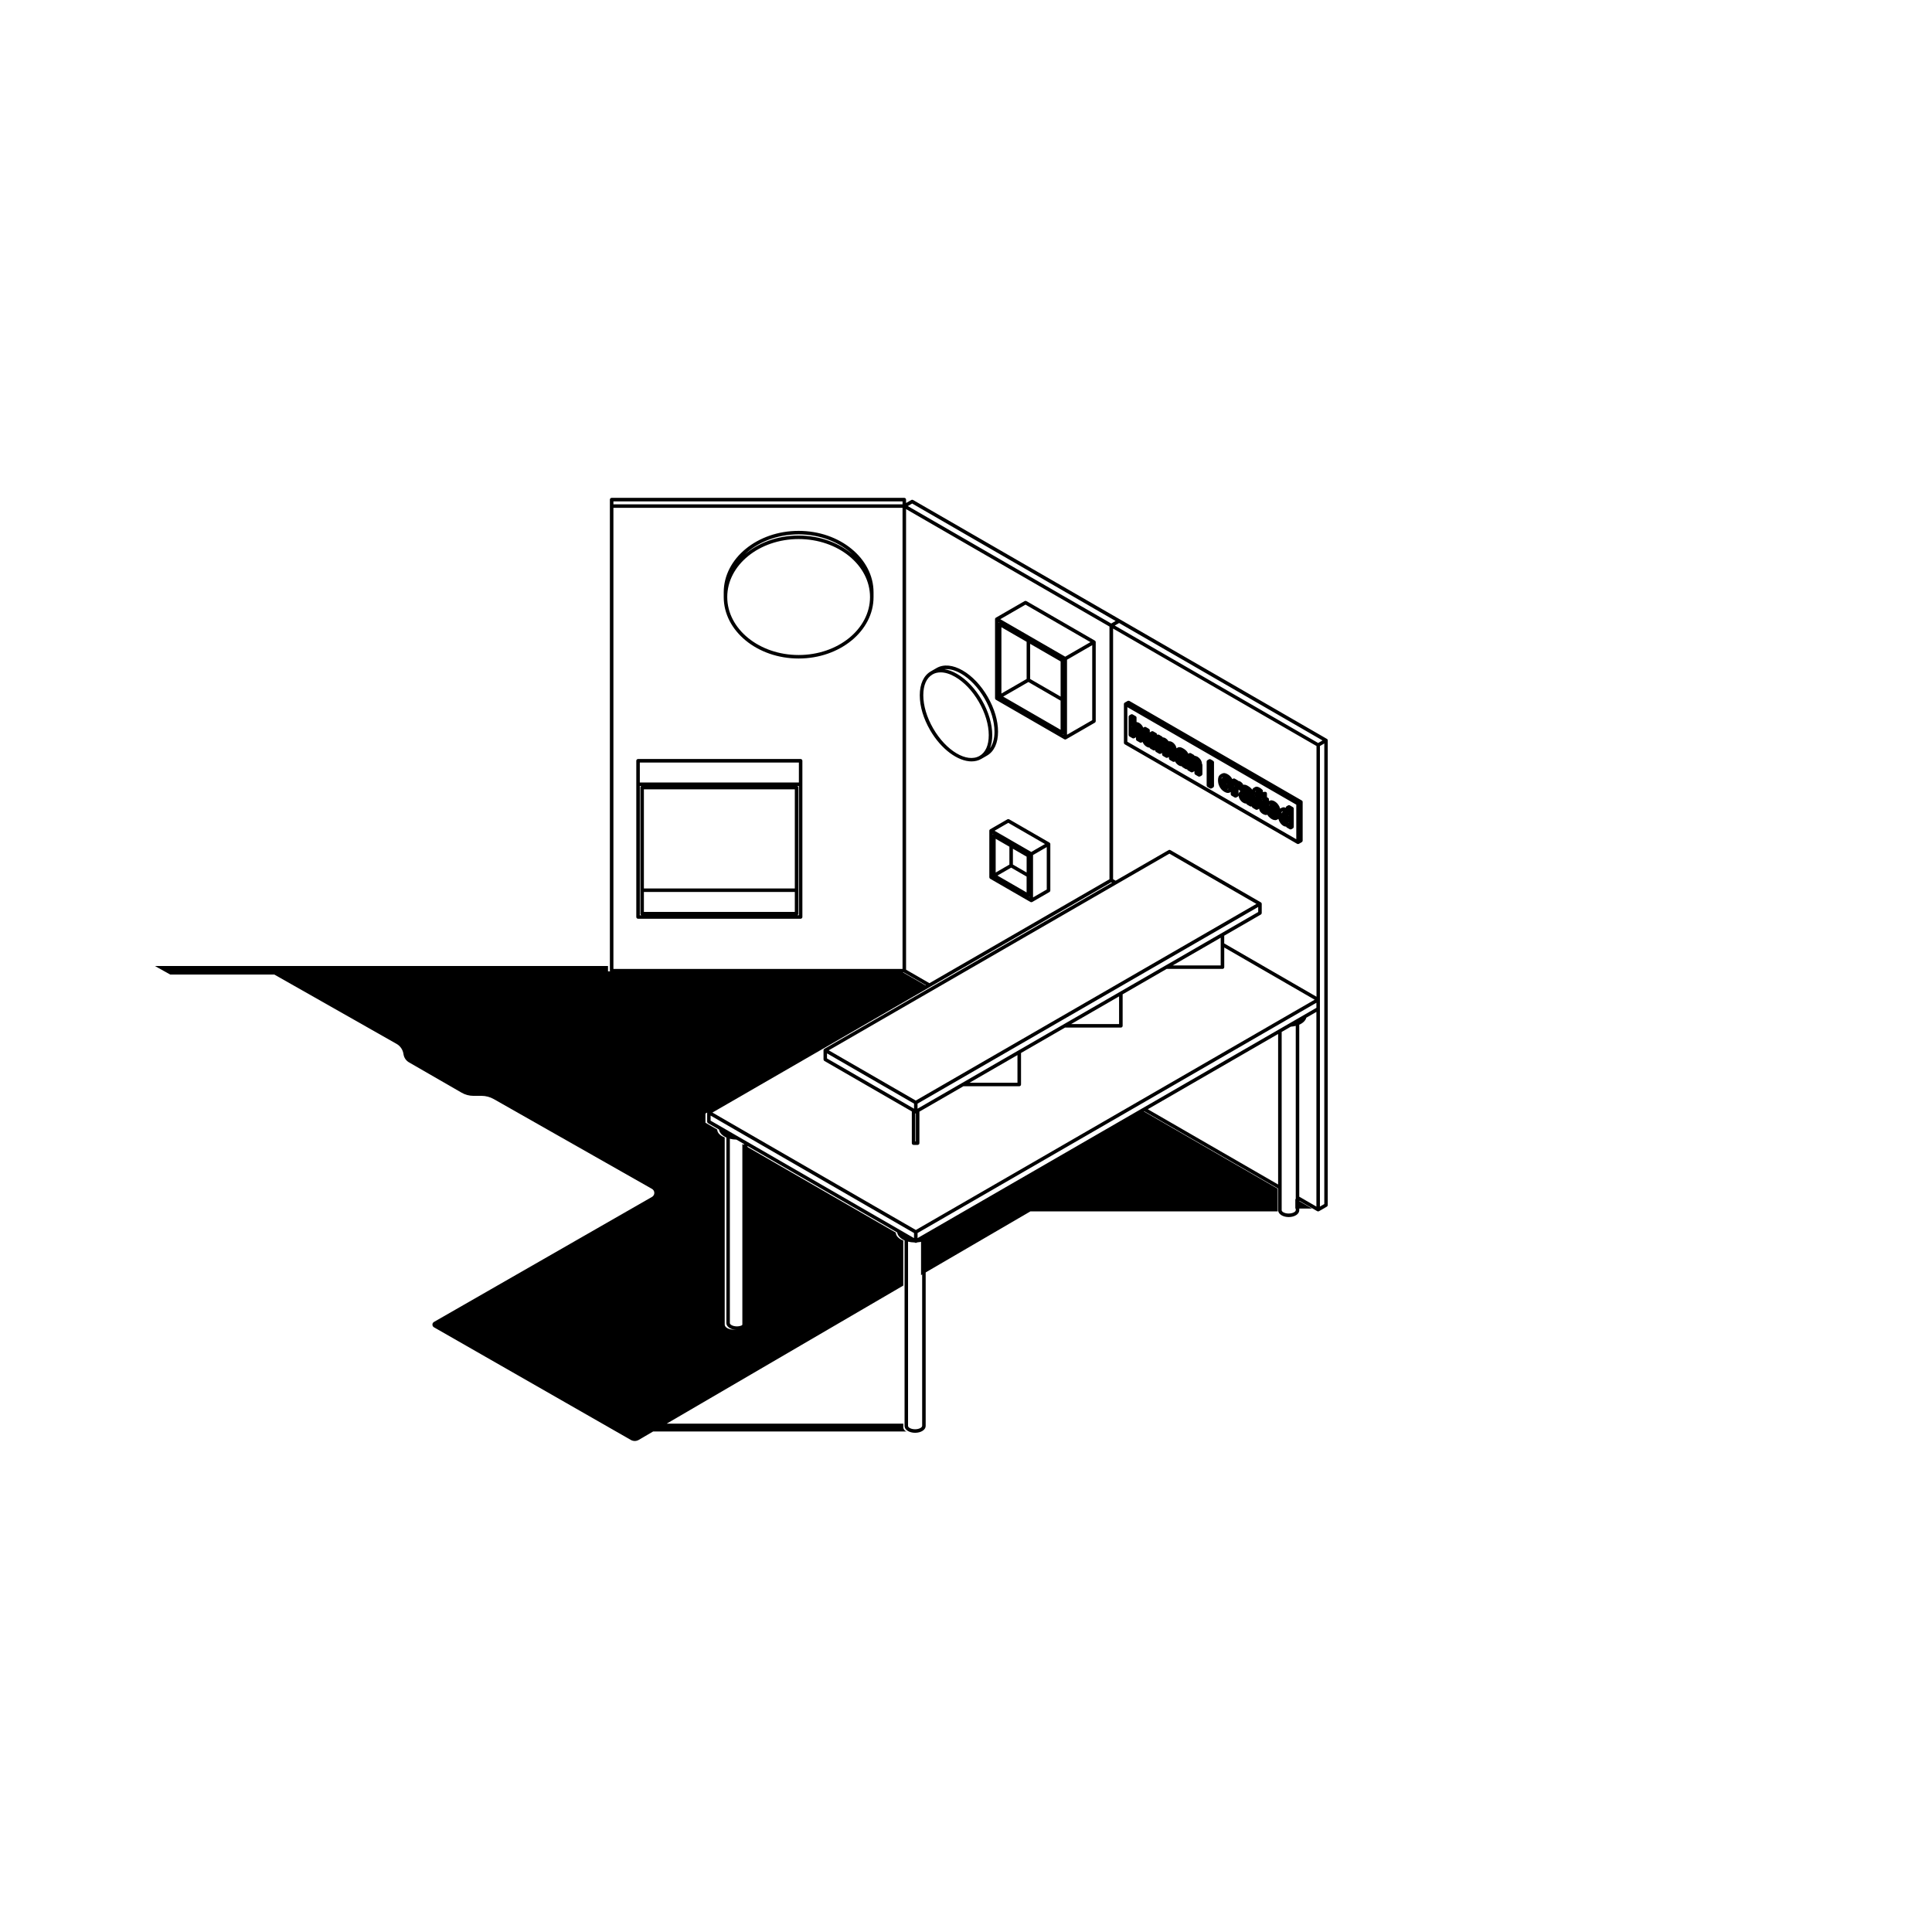 <?xml version="1.0" encoding="UTF-8"?>
<svg xmlns="http://www.w3.org/2000/svg" viewBox="0 0 1000 1000">
  <g id="Layer_2" data-name="Layer 2">
    <path d="M413.372,340.845c21.38,0,38.775-14.271,38.775-31.82v-2.43h0c0-17.549-17.395-31.82-38.775-31.82s-38.775,14.271-38.775,31.82h0v2.43c0,17.549,17.395,31.82,38.775,31.82ZM413.372,276.589c11.159,0,21.175,4.037,27.95,10.414-7.058-6.03-16.971-9.809-27.95-9.809s-20.892,3.767-27.95,9.809c6.775-6.377,16.791-10.414,27.95-10.414ZM413.372,279.019c20.378,0,36.949,13.461,36.949,30.007s-16.572,30.007-36.949,30.007-36.949-13.461-36.949-30.007,16.572-30.007,36.949-30.007ZM687.266,383.194s0-.077-.013-.116c0-.039-.013-.077-.026-.116-.013-.039-.026-.077-.051-.116,0-.013,0-.039-.013-.051,0-.013-.026-.026-.039-.039-.026-.039-.051-.064-.077-.09-.026-.039-.051-.064-.09-.09-.026-.026-.064-.051-.09-.077-.013,0-.026-.026-.039-.039l-107.107-61.84-107.12-61.827-.116-.039c-.051-.026-.116-.051-.167-.064h-.334c-.064,0-.116.039-.167.064-.039.013-.077.013-.116.039l-2.726,1.569v-1.761c0-.501-.411-.913-.913-.913h-151.475c-.501,0-.913.411-.913.913v243.823c0,.501.411.913.913.913h151.23l11.442,6.608-112.802,65.131s-.026.026-.039.039c-.039.026-.064.051-.09.077-.039.026-.064.064-.09.09s-.051.064-.077.09c0,.013-.026.026-.039.039,0,.013,0,.039-.013.051-.013.039-.026.077-.039.103-.013.039-.026.077-.039.129,0,.039-.013.077-.013.116v4.77s.013.077.026.103c0,.064.013.129.039.18.013.051.051.103.077.154s.051.103.09.141c.039.051.09.09.141.129.026.026.051.051.077.077l5.683,3.278c.257,1.723,1.697,3.201,3.818,4.14v96.025c0,1.98,2.404,3.535,5.464,3.535s5.464-1.556,5.464-3.535v-91.641l77.486,44.74c.257,1.723,1.697,3.201,3.818,4.14v96.025c0,1.98,2.404,3.535,5.464,3.535s5.464-1.556,5.464-3.535v-96.025c1.903-.836,3.227-2.121,3.664-3.626l109.498-63.215,69.283,39.996v11.211c0,1.98,2.404,3.535,5.464,3.535s5.464-1.556,5.464-3.535h0v-4.885l9.321,5.387h0c.013,0,.026,0,.039.013.129.064.257.103.399.103h0c.141,0,.283-.039.399-.103.013,0,.026,0,.039-.013h0l4.088-2.366.077-.077c.051-.039.103-.077.141-.129.039-.039.064-.09.09-.141.026-.051.051-.103.077-.154.026-.064.026-.116.039-.18,0-.039.026-.077.026-.116v-240.544l.026-.013ZM467.151,501.512h-149.649v-238.667h149.649v238.667ZM467.151,261.032h-149.649v-1.517h149.649v1.517ZM472.152,260.634l105.281,60.785-2.263,1.311-105.294-60.785,2.263-1.311h.013ZM468.976,501.898v-238.384l105.281,60.785v130.789l-93.184,53.804-12.111-6.994h.013ZM481.524,510.73h0l93.646-54.061.411.231-148.891,85.958s-.026.026-.039.039c-.039.026-.064.051-.09.077-.039.026-.064.064-.09.09s-.051.064-.077.09c0,.013-.026.026-.039.039s0,.039-.013.051c-.013.039-.026.077-.039.103-.013.039-.026.077-.039.129,0,.039-.013.077-.013.116v4.77s.013.077.026.103c0,.064.013.129.039.18.013.051.051.103.077.154s.051.103.09.141c.039.051.09.09.141.129.026.026.051.051.077.077l45.255,26.124v16.418c0,.501.411.913.913.913h2.108c.501,0,.913-.411.913-.913v-16.302l22.782-13.152h28.901c.501,0,.913-.411.913-.913v-16.302l22.782-13.152h28.901c.501,0,.913-.411.913-.913v-16.302l22.782-13.152h28.901c.501,0,.913-.411.913-.913v-10.169l46.797,27.024-206.436,119.192-105.281-60.785,112.802-65.131-.039.013ZM474.916,573.856v-2.623l176.326-101.797v2.623l-176.326,101.797h0ZM631.829,485.365v14.335h-24.826l24.826-14.335ZM579.234,515.732v14.335h-24.826l24.826-14.335ZM526.638,546.098v14.335h-24.826l24.826-14.335ZM474.003,569.652l-45.049-26.009,148.878-85.958h0l27.448-15.839,45.036,26.009-176.326,101.797h.013ZM474.042,576.337v14.463h-.283v-14.502c.077.026.154.051.244.051h.039v-.013ZM473.103,571.233v2.623l-45.049-26.009v-2.623l45.049,26.009ZM385.05,684.807c0,.81-1.556,1.723-3.638,1.723s-3.638-.913-3.638-1.723v-95.395c1.041.27,2.173.411,3.368.437l3.921,2.263v92.695h-.013ZM367.809,580.052v-2.623l105.281,60.785v2.623l-105.281-60.785h0ZM477.282,738.058c0,.81-1.556,1.723-3.638,1.723s-3.638-.913-3.638-1.723v-95.395c1.041.27,2.173.411,3.368.437l.193.103h0c.013,0,.026,0,.051.013.129.064.257.103.411.103h0c.154,0,.283-.039.411-.103.013,0,.026,0,.051-.013h0l.257-.154c.9-.064,1.761-.206,2.558-.411v95.408l-.026.013ZM661.553,613.093l-67.458-38.955,67.458-38.955v77.91ZM667.03,628.123c-2.083,0-3.638-.913-3.638-1.723v-92.271l4.731-2.726c.9-.064,1.761-.206,2.558-.411v95.408h0c0,.81-1.556,1.71-3.638,1.71l-.013.013ZM681.365,624.523l-8.871-5.117v-89.018c1.903-.836,3.227-2.121,3.664-3.626l5.207-3.008v100.769ZM681.365,521.645l-206.436,119.192v-2.623l206.436-119.192v2.623h0ZM681.365,515.873l-47.71-27.551v-4.011l18.95-10.941s.051-.051.09-.077c.051-.039.103-.077.141-.129.039-.039.064-.09.09-.141.026-.051.051-.103.077-.154.026-.064.026-.116.039-.18,0-.039.026-.077.026-.116v-4.77c0-.039,0-.077-.013-.116,0-.039-.013-.077-.026-.116-.013-.039-.026-.077-.051-.116,0-.013,0-.039-.013-.051,0-.013-.026-.026-.039-.039-.026-.039-.051-.064-.077-.09-.026-.039-.051-.064-.09-.09-.026-.026-.064-.051-.09-.077-.013,0-.026-.026-.039-.039l-46.862-27.063s-.077-.026-.103-.039c-.051-.026-.116-.051-.167-.064h-.334c-.064,0-.116.039-.167.051-.039.013-.077.013-.116.039l-27.436,15.839-1.311-.758v-129.722l105.281,60.785v129.734h-.051ZM682.278,384.57l-105.281-60.785,2.263-1.311,105.281,60.785-2.263,1.311h0ZM685.453,623.212l-2.263,1.311v-238.384l2.263-1.311v238.384ZM581.753,384.737s.051.103.077.154.051.103.09.141c.039.051.09.09.141.129.026.026.051.051.09.077l89.249,51.529h0c.013,0,.026,0,.039.013.116.064.244.103.399.103h.026c.141,0,.27-.039.399-.103.013,0,.026,0,.039-.013h0l1.491-.861s.051-.051.09-.077c.051-.039.103-.077.141-.129.039-.039.064-.09.09-.141.026-.051.051-.103.077-.154.026-.064.026-.116.039-.18,0-.039.026-.077.026-.116v-20.056c0-.039,0-.077-.013-.116,0-.039-.013-.077-.026-.116-.013-.039-.026-.077-.051-.116,0-.013,0-.039-.013-.051,0-.013-.026-.026-.039-.039-.026-.039-.051-.064-.077-.09-.026-.039-.051-.064-.09-.09-.026-.026-.064-.051-.09-.064-.013,0-.026-.026-.039-.039l-89.249-51.529s-.077-.026-.116-.039c-.051-.026-.116-.051-.167-.051h-.334c-.064,0-.116.039-.167.051-.039.013-.077.013-.116.039l-1.491.861s-.026.026-.039.039c-.026.026-.064.039-.09.064-.039.026-.064.064-.09.09s-.051.064-.077.09c0,.013-.026.026-.039.039s0,.039-.013.051c-.013.039-.039.077-.051.116s-.026.077-.039.116c0,.039-.013.077-.013.116v20.056s.013.077.026.116c0,.064.013.116.039.18h-.038ZM583.515,366.018l87.437,50.474v17.896l-87.437-50.474v-17.896h0ZM628.307,394.367s-.013-.077-.026-.116c-.013-.039-.026-.077-.051-.116,0-.013,0-.039-.013-.051,0-.013-.026-.026-.039-.039-.026-.039-.051-.064-.077-.09-.026-.039-.064-.064-.09-.09s-.064-.051-.09-.064c-.013,0-.026-.026-.039-.039l-1.234-.72s-.077-.026-.116-.039c-.051-.026-.116-.051-.167-.064h-.334c-.064,0-.116.039-.167.051-.039.013-.077.013-.116.039l-.746.424s-.026.026-.039.039c-.026.026-.064.039-.09.064-.039.026-.064.064-.09.09s-.051.064-.077.09c0,.013-.026.026-.039.039,0,.013,0,.039-.013.051-.013.039-.039.077-.051.116s-.026.077-.026.116-.013.077-.013.116v12.368s.013.077.026.116c0,.064.013.129.039.18s.051.103.077.154.051.103.09.141c.039.051.09.09.141.129.026.026.051.051.09.077l1.234.72h0c.013,0,.026,0,.039.013.116.064.244.103.399.103h.026c.141,0,.27-.039.399-.103.013,0,.026,0,.039-.013h0l.746-.424s.051-.051.09-.077c.051-.039.103-.077.141-.129.039-.039.064-.09.09-.141s.051-.103.077-.154c.026-.064.026-.116.039-.18,0-.039.026-.077.026-.116v-12.368c0-.039,0-.077-.013-.116l-.051.013ZM622.174,395.537c-.013-.18-.039-.36-.064-.54h0v-.064c0-.013,0-.026-.013-.051v-.051c-.039-.18-.077-.36-.141-.527-.051-.167-.129-.347-.206-.514h-.013v-.026h0c0-.026,0-.051-.026-.077v-.013h0c-.09-.18-.193-.36-.309-.514-.129-.193-.283-.373-.45-.553,0,0-.013,0-.026-.013,0,0,0-.013-.013-.026-.167-.167-.347-.347-.527-.488-.167-.141-.347-.244-.514-.36h0c-.026,0-.039-.026-.064-.039-.026,0-.039,0-.064-.026-.026,0-.039-.026-.051-.039-.437-.193-.926-.411-1.427-.411h0v-.026c-.013-.039-.026-.077-.051-.116,0-.013,0-.039-.013-.051,0-.013-.026-.026-.039-.039-.026-.039-.051-.064-.077-.09-.026-.039-.064-.064-.09-.09s-.051-.051-.09-.064c-.013,0-.026-.026-.039-.039l-1.453-.836s-.077-.026-.116-.039c-.051-.026-.116-.051-.167-.051h-.347c-.064,0-.116.039-.167.051-.039.013-.077.013-.116.039l-.45.257c-.103-.231-.206-.45-.334-.656-.154-.244-.321-.463-.501-.668h-.013.013-.013c-.026-.026-.039-.064-.064-.09-.231-.219-.45-.437-.694-.63-.347-.283-.681-.476-1.016-.668h0l-.013-.013c-.373-.206-.784-.437-1.221-.553-.36-.09-.681-.09-.951-.09h-.077c-.064,0-.116.026-.18.039-.039,0-.09,0-.129.026-.116.051-.219.103-.321.167h0l-.591.347c-.026-.154-.051-.309-.09-.476,0-.026-.013-.039-.026-.051v-.051c-.103-.27-.193-.553-.334-.797-.129-.244-.296-.476-.463-.707,0-.013-.026-.013-.039-.026,0,0,0-.026-.026-.039-.193-.219-.386-.424-.579-.604-.206-.18-.424-.321-.643-.463h0c-.026-.013-.039-.026-.064-.039-.013,0-.039,0-.051-.013-.013,0-.026-.026-.039-.026-.219-.103-.424-.206-.63-.27-.257-.077-.489-.09-.668-.103h-.154c-.09,0-.193.026-.296.039-.116-.193-.244-.373-.386-.566,0,0-.026-.013-.039-.026,0,0,0-.026-.026-.039-.167-.193-.347-.386-.54-.54-.18-.154-.373-.283-.566-.411h0c-.013,0-.039-.026-.051-.039h0s-.026,0-.039-.013c-.026-.013-.051-.039-.077-.051-.399-.18-.861-.373-1.337-.373h0s-.026-.064-.039-.103c0-.013,0-.039-.013-.051,0-.013-.026-.026-.039-.039-.026-.039-.051-.064-.077-.09-.026-.039-.064-.064-.09-.09s-.064-.051-.09-.064c-.013,0-.026-.026-.039-.039l-1.44-.836s-.077-.026-.103-.039c-.064-.026-.116-.051-.18-.064h-.334c-.064,0-.116.039-.18.064-.039.013-.077.013-.116.039l-.129.077v-.206c0-.039,0-.077-.013-.116,0-.039-.013-.077-.026-.116-.013-.039-.026-.077-.051-.116,0-.013,0-.039-.013-.051,0-.013-.026-.026-.039-.039-.026-.039-.051-.064-.077-.09-.026-.039-.051-.064-.09-.09-.026-.026-.064-.051-.09-.077-.013,0-.026-.026-.039-.039l-1.556-.9s-.077-.026-.116-.039c-.051-.026-.116-.051-.167-.051h-.334c-.064,0-.116.039-.167.051-.039.013-.077.013-.116.039l-.746.424s-.026.026-.039.039c-.026.026-.064.039-.09.064v-1.093c0-.039,0-.077-.013-.116,0-.039-.013-.077-.039-.129-.013-.039-.026-.077-.051-.116,0-.013,0-.039-.013-.051,0-.013-.026-.026-.039-.039-.026-.039-.051-.064-.077-.09-.026-.039-.051-.064-.09-.09-.026-.026-.064-.051-.09-.077-.013,0-.026-.026-.039-.039l-1.556-.9s-.077-.026-.116-.039c-.051-.026-.116-.051-.167-.051h-.347c-.064,0-.116.039-.18.064-.039.013-.077.013-.103.039l-.514.296c-.039-.103-.077-.206-.116-.309,0,0-.013-.013-.026-.026v-.039s0-.026-.013-.039h0c-.09-.18-.193-.36-.296-.527-.129-.206-.296-.386-.45-.579,0,0-.013,0-.026-.013,0,0,0-.013-.013-.026-.18-.18-.347-.36-.527-.501-.193-.154-.399-.296-.591-.411h0s-.026,0-.039-.013c-.026-.013-.051-.039-.077-.064-.373-.167-.81-.347-1.26-.373v-2.314c0-.039,0-.077-.013-.116,0-.039-.013-.077-.026-.116-.013-.039-.026-.077-.051-.116,0-.013,0-.039-.013-.051,0-.013-.026-.026-.039-.039-.026-.039-.051-.064-.077-.09-.026-.039-.064-.064-.09-.09s-.051-.051-.09-.064c-.013,0-.026-.026-.039-.039l-1.556-.9s-.077-.026-.103-.039c-.064-.026-.116-.051-.18-.064h-.334c-.064,0-.116.039-.18.064-.039.013-.077.013-.116.039l-.746.424s-.026.026-.039.039c-.026.026-.064.039-.09.064-.039.026-.064.064-.09.09s-.051.064-.077.103c0,.013-.026.026-.039.039,0,.013,0,.039-.013.051-.013.039-.039.077-.051.116s-.026.077-.039.129c0,.039-.013.077-.013.116v9.45s.013.077.026.116c0,.064.013.116.039.18.026.051.051.103.077.154s.051.103.09.141c.039.051.09.09.141.129.026.026.051.051.09.077l1.556.9h0c.013,0,.026,0,.051.013.116.064.244.103.399.103h.013c.141,0,.27-.039.399-.103.013,0,.026,0,.051-.013h0l.746-.424s.051-.051.077-.077c.013-.013.039-.026.051-.039v1.054s.013.077.026.116c0,.064.013.116.039.18.026.051.051.103.077.154s.051.103.09.141c.039.051.09.09.141.129.026.026.051.051.09.077l1.556.9h0c.013,0,.026,0,.039.013.116.064.244.103.399.103h.026c.141,0,.27-.039.399-.103.013,0,.026,0,.039-.013h0l.514-.296c.077.206.154.411.27.617.129.244.296.463.476.707h0s.026.051.051.077c.193.206.373.411.579.591.219.193.437.334.668.476.013,0,.026,0,.051.026,0,0,.013.013.026.026.244.129.489.244.72.309.283.09.553.103.746.116h.026s0,.026.013.039c.026.051.051.103.077.154s.051.103.09.141c.039.051.09.09.141.129.026.026.051.051.09.077l1.453.836h0c.013,0,.026,0,.039.013.116.064.244.103.399.103h.026c.141,0,.27-.039.399-.103.013,0,.026,0,.039-.013h0l.129-.077v.154s.013.077.026.116c0,.064.013.116.039.18.026.051.051.103.077.154s.051.103.09.141c.039.051.09.09.141.129.026.026.051.051.09.077l1.556.9h0c.013,0,.026,0,.039.013.116.064.244.103.399.103h.026c.141,0,.27-.039.399-.103.013,0,.026,0,.039-.013h0l.643-.373v.733s.013.077.026.116c0,.064.013.116.039.18.026.051.051.103.077.154s.051.103.09.141c.039.051.09.09.141.129.026.026.051.051.09.077l1.556.9h0c.013,0,.026,0,.039.013.116.064.244.103.399.103h.026c.141,0,.27-.039.399-.103.013,0,.026,0,.039-.013h0l.617-.36v.72s.013.077.026.116c0,.064.013.116.039.18.026.051.051.103.077.154s.051.103.09.141c.039.051.09.09.141.129.026.026.051.051.09.077l1.556.9h0c.013,0,.026,0,.039.013.116.064.244.103.399.103h.026c.141,0,.27-.039.399-.103.013,0,.026,0,.039-.013h0l.244-.141c.051.103.103.206.154.321h.013s.026.077.051.103c.206.296.437.617.72.9.321.321.668.54.977.746h0s.039.026.064.039c.206.116.424.219.63.283.219.077.424.116.63.141h.296c.064.231.206.437.424.566l1.543.887h0c.013,0,.039,0,.051.013.129.064.257.103.399.103h0c.09,0,.193-.013.283-.051h.013c0,.039.013.077.039.129s.051.103.077.154.051.103.09.141c.039.051.09.09.141.129.026.026.051.051.09.077l1.556.9h0c.013,0,.026,0,.039.013.116.064.244.103.399.103h.026c.141,0,.27-.039.399-.103.013,0,.026,0,.039-.013h0l.746-.424s.051-.051.09-.077c.013-.013.039-.026.064-.039v1.054s.013.077.026.116c0,.064.013.116.039.18.026.051.051.103.077.154s.051.103.09.141c.039.051.09.09.141.129.026.026.051.051.09.077l1.556.9h0c.013,0,.026,0,.039.013.116.064.244.103.399.103h.026c.141,0,.27-.039.399-.103.013,0,.026,0,.039-.013h0l.746-.424s.051-.051.09-.077c.051-.039.103-.077.141-.129.039-.039.064-.09.09-.141s.051-.103.077-.154c.026-.064.026-.116.039-.18,0-.039.026-.077.026-.116v-4.23h0c0-.257,0-.514-.026-.784l-.154-.129ZM585.764,376.188v-.231s.064.039.09.064c-.039.051-.064.116-.09.167ZM599.534,384.094v-.09s.026.013.039.026c-.013.026-.026.051-.039.064ZM603.095,386.216v-.154c.013,0,.026.013.051.026h.013c-.026.039-.039.077-.051.116l-.013.013ZM609.369,391.988s0-.09.013-.129h.077c-.026.039-.064.077-.09.116v.013ZM616.08,393.698v-.077s.013,0,.026.013c0,.013-.013.039-.026.051v.013ZM515.08,361.698s.051.103.077.154.051.103.09.141c.039.051.09.09.141.129.026.026.051.051.09.077l35.432,20.455h0c.013,0,.026,0,.039.013.116.064.244.103.399.103h.026c.141,0,.27-.039.399-.103.013,0,.026,0,.039-.013h0l14.875-8.588s.051-.051.09-.077c.051-.039.103-.077.141-.129.039-.039.064-.09.09-.141s.051-.103.077-.154c.026-.064.026-.116.039-.18,0-.039.026-.077.026-.116v-40.961c0-.039,0-.077-.013-.116,0-.039-.013-.077-.039-.116-.013-.039-.026-.077-.051-.116,0-.013,0-.039-.013-.051,0-.013-.026-.026-.039-.039-.026-.039-.051-.064-.077-.09-.026-.039-.051-.064-.09-.09-.026-.026-.064-.051-.09-.077-.013,0-.026-.026-.039-.039l-35.432-20.455s-.077-.026-.116-.039c-.051-.026-.103-.039-.167-.051h-.36c-.064,0-.116.039-.167.051-.039.013-.077.013-.116.039l-14.875,8.588s-.026.026-.039.039c-.026.026-.064.039-.09.064-.039.026-.064.064-.09.09s-.051.064-.077.09c0,.013-.026.026-.039.039,0,.013,0,.039-.013.051-.013.039-.039.077-.051.116s-.026.077-.026.116-.013.077-.013.116v40.961s.013.077.026.116c0,.064.013.116.039.18l-.013.013ZM548.969,377.717l-29.724-17.163,13.049-7.534,16.662,9.63v15.068h.013ZM518.332,358.973v-34.314l13.049,7.534v19.246l-13.049,7.534ZM548.969,360.541l-15.762-9.102v-18.192l15.762,9.102v18.192ZM550.448,380.289l-.257-.154s.064-.026.09-.039c.039-.013.064-.039.09-.064.026-.013.051-.026.077-.051v.309h0ZM565.336,372.755l-13.049,7.534v-38.814l13.049-7.534v38.814ZM530.803,312.96l33.607,19.4-13.049,7.534-33.607-19.4,13.049-7.534ZM516.841,322.075l.257.154s-.09.051-.141.077c-.039.026-.09.051-.129.077v-.309h.013ZM330.255,475.542h84.145c.501,0,.913-.411.913-.913v-80.854c0-.501-.411-.913-.913-.913h-84.145c-.501,0-.913.411-.913.913v80.854c0,.501.411.913.913.913ZM411.392,472.007h-78.116v-10.324h78.116v10.324ZM411.392,459.857h-78.116v-51.31h78.116v51.31ZM413.501,473.717h-.784c.296-.154.501-.45.501-.81v-65.272c0-.36-.206-.656-.501-.81h.784v66.892ZM331.168,394.688h82.333v10.324h-82.333v-10.324ZM331.168,406.837h.784c-.296.154-.501.45-.501.81v65.272c0,.36.206.656.501.81h-.784v-66.892ZM543.595,436.703s-.013-.077-.026-.116c-.013-.039-.026-.077-.051-.116,0-.013,0-.039-.013-.051,0-.013-.026-.026-.039-.039-.026-.039-.051-.064-.077-.09-.026-.039-.051-.064-.09-.09-.026-.026-.064-.051-.09-.064-.013,0-.026-.026-.039-.039l-20.827-12.021s-.077-.026-.116-.039c-.051-.026-.116-.051-.167-.051h-.347c-.064,0-.116.039-.167.051-.039.013-.077.013-.116.039l-8.922,5.155-.039.039c-.026.026-.064.039-.09.064-.039.026-.064.064-.09.09s-.051.064-.077.09c0,.013-.026.026-.039.039s0,.039-.013.051c-.013.039-.039.077-.051.116s-.026.077-.026.116-.013.077-.013.116v24.106s.013.077.026.116c0,.064.013.116.039.18.026.051.051.103.077.154s.051.103.09.141c.039.051.09.09.141.129.026.026.051.051.09.077l20.827,12.021h0c.013,0,.026,0,.039.013.116.064.244.103.399.103h.026c.141,0,.27-.039.399-.103.013,0,.026,0,.039-.013h0l8.922-5.155s.051-.051.09-.077c.051-.039.103-.077.141-.129.039-.039.064-.09.09-.141s.051-.103.077-.154c.026-.064.026-.116.039-.18,0-.039.026-.077.026-.116v-24.106c0-.039,0-.077-.013-.116h-.039ZM513.987,431.805s-.077.051-.116.077v-.309l.257.154s-.09.051-.141.077h0ZM531.382,461.927l-15.119-8.729,7.097-4.101,8.01,4.628v8.202h.013ZM515.363,451.616v-17.459l7.097,4.101v9.257l-7.097,4.101ZM531.382,451.616l-7.097-4.101v-8.202l7.097,4.101v8.202ZM532.873,464.499l-.257-.154s.064-.026.09-.039c.039-.013.064-.039.09-.064.026-.013.051-.026.077-.051v.309h0ZM533.786,440.971l-19.002-10.967,7.097-4.101,19.002,10.967-7.097,4.101ZM541.795,460.397l-7.097,4.101v-21.946l7.097-4.101v21.946h0ZM502.892,394.097c1.813,0,3.51-.411,5.027-1.286l2.983-1.723c3.664-2.121,5.683-6.505,5.683-12.342s-1.903-12.072-5.348-18.05c-3.446-5.978-8.048-10.825-12.959-13.654-5.065-2.918-9.874-3.368-13.538-1.247l-2.983,1.723c-3.664,2.121-5.683,6.505-5.683,12.342s1.903,12.072,5.348,18.05c5.734,9.938,14.425,16.199,21.47,16.199v-.013ZM497.351,348.611c4.628,2.674,8.999,7.29,12.291,12.998,3.291,5.708,5.104,11.789,5.104,17.138,0,3.548-.823,6.454-2.327,8.511.758-1.941,1.17-4.217,1.17-6.788,0-5.657-1.903-12.072-5.348-18.05-3.446-5.978-8.048-10.825-12.959-13.654-2.224-1.286-4.397-2.07-6.454-2.378,2.533-.27,5.451.463,8.524,2.237v-.013ZM482.669,349.086c1.234-.72,2.661-1.067,4.204-1.067,2.288,0,4.847.784,7.508,2.327,4.628,2.674,8.999,7.29,12.291,12.998s5.104,11.789,5.104,17.138-1.697,8.987-4.77,10.774c-6.531,3.767-17.292-2.623-24.003-14.245-3.291-5.708-5.104-11.789-5.104-17.138s1.697-8.987,4.77-10.774v-.013ZM669.627,418.382s-.013-.077-.039-.116c-.013-.039-.026-.077-.051-.116,0-.013,0-.039-.013-.051s-.026-.026-.039-.039c-.026-.039-.051-.064-.077-.09-.026-.039-.051-.064-.09-.09-.026-.026-.064-.051-.09-.077-.013,0-.026-.026-.039-.039l-1.556-.9s-.077-.026-.103-.039c-.064-.026-.116-.051-.18-.064h-.334c-.064,0-.116.039-.18.064-.039.013-.077.013-.116.039l-.746.424s-.026.026-.039.039c-.026.026-.064.039-.09.064-.039.026-.064.064-.09.09-.026.026-.051.064-.077.09,0,.013-.026.026-.039.039,0,.013,0,.039-.013.051-.013.039-.039.077-.051.116s-.026.077-.039.129c0,.039-.013.077-.013.116v.103c-.308-.141-.63-.257-.977-.283-.527-.039-.939.154-1.247.296h0s-.051.026-.077.039l-.617.36c-.129-.411-.283-.81-.437-1.17,0-.026-.026-.039-.039-.051,0-.013,0-.039-.026-.051h0v-.013c-.296-.488-.617-.99-1.003-1.414-.411-.45-.874-.758-1.298-1.041h0c-.013,0-.026-.026-.051-.026-.026-.013-.039-.013-.064-.026-.026,0-.039-.026-.051-.039-.437-.206-.9-.424-1.389-.463-.54-.039-.99.154-1.311.296-.013,0-.026.026-.039.026s-.026,0-.051.013h-.026v-.874c0-.039,0-.077-.013-.116,0-.039-.013-.077-.026-.116-.013-.039-.026-.077-.051-.116,0-.013,0-.039-.013-.051,0-.013-.026-.026-.039-.039-.026-.039-.051-.064-.077-.09-.026-.039-.051-.064-.09-.09-.026-.026-.064-.051-.09-.077-.013,0-.026-.026-.039-.039l-.604-.347v-1.967h0c0-.051-.026-.09-.039-.141s-.026-.116-.051-.167c0-.013,0-.026-.013-.039v-.013c-.026-.039-.051-.051-.077-.09-.039-.051-.064-.09-.116-.129,0,0-.013-.026-.026-.026-.039-.026-.077-.051-.129-.077s-.09-.051-.154-.077c0,0-.026,0-.039-.013-.051-.013-.103-.013-.154-.026-.039,0-.064-.026-.103-.026h-.077l-1.208.116.077-.373v-.321c0-.051-.026-.09-.039-.141-.013-.039-.026-.077-.039-.116,0,0,0-.026-.013-.039,0,0-.013-.013-.026-.026-.026-.039-.064-.077-.103-.116-.026-.026-.039-.064-.064-.077-.013-.013-.039-.026-.051-.051h0c-.219-.193-.424-.386-.643-.54-.244-.18-.489-.334-.733-.488h-.026s-.013-.013-.026-.013c-.257-.141-.514-.27-.758-.347-.257-.077-.489-.103-.668-.116h-.18c-.167.026-.424.051-.681.206l-.746.424s-.013.013-.026.026c0,0-.026,0-.026.013-.244.154-.386.36-.476.501-.039.051-.039.103-.064.154-.013.039-.051.064-.064.116,0,.013,0,.039-.013.051v.026c0,.026,0,.051-.013.077-.129-.206-.283-.399-.437-.579h-.013c-.026-.026-.026-.051-.051-.077-.231-.231-.476-.45-.707-.643-.347-.27-.681-.476-1.003-.668h-.013l-.013-.013c-.386-.219-.784-.437-1.221-.553-.36-.09-.681-.09-.951-.09h-.077c-.051,0-.116.026-.167.039-.039,0-.064,0-.103.026v-.09c0-.039-.013-.077-.026-.116,0-.051-.026-.09-.039-.129,0-.039-.026-.064-.039-.09,0-.013,0-.026-.013-.039-.013-.026-.039-.039-.051-.064-.013-.026-.026-.051-.039-.077-.193-.231-.386-.45-.591-.63-.193-.167-.386-.309-.579-.437h0s-.013-.013-.026-.013h-.026s-.026,0-.039-.013c-.026-.013-.039-.039-.064-.051-.141-.077-.321-.167-.54-.219-.167-.039-.309-.051-.424-.051,0-.013-.026-.026-.026-.039-.026-.039-.051-.064-.077-.09-.026-.039-.064-.064-.09-.09s-.064-.051-.09-.064c-.013,0-.026-.026-.039-.039l-1.453-.836s-.077-.026-.103-.039c-.051-.026-.116-.051-.18-.064h-.334c-.064,0-.116.039-.18.064-.039.013-.077.013-.116.039l-.399.231c-.129-.231-.257-.476-.411-.707,0-.013-.026-.026-.039-.051,0-.013-.013-.039-.026-.051-.257-.321-.527-.643-.836-.926-.36-.334-.746-.579-1.093-.784h-.013c-.026-.013-.039-.039-.064-.051-.476-.231-.964-.476-1.491-.54-.553-.051-.977.103-1.324.231-.026,0-.039.026-.064.039-.026,0-.051,0-.077.026l-.746.424s-.051.051-.077.077c-.039.026-.077.039-.103.077h-.013c-.257.27-.579.591-.771,1.093-.206.527-.231,1.119-.257,1.684v.077c.026.54.051,1.144.219,1.8.154.553.399,1.106.63,1.594.013.039.039.051.051.09,0,.013,0,.039.026.051.296.463.617.939.99,1.337.437.45.9.771,1.324,1.041.013,0,.039.013.051.026,0,0,.013.013.026.026.399.206.81.424,1.26.514.18.039.347.051.501.051.219,0,.411-.026.591-.051.129-.013.231-.051.334-.116h0l.579-.334v1.144s.013.077.026.116c0,.064.013.129.039.18.013.051.051.103.077.154s.051.103.09.141c.039.051.09.09.141.129.026.026.051.051.09.077l1.556.9h0c.013,0,.026,0,.039.013.116.064.244.103.399.103h.026c.141,0,.27-.039.399-.103.013,0,.026,0,.039-.013h0l.746-.424s.051-.051.09-.077c.051-.039.103-.077.141-.129.039-.039.064-.09.09-.141s.051-.103.077-.154c0-.026.026-.039.026-.064.026.283.051.591.154.939.116.373.283.707.45,1.028,0,.013.026.026.039.039.013.026.013.051.039.077.219.296.437.617.707.887.321.321.656.54.964.733h0s.039.026.077.051c.206.103.411.219.617.283.219.077.424.116.63.141h.309v.013h0c.026.116.077.206.141.296.013.026.039.039.064.064.051.064.116.116.18.154.013,0,.026.026.039.026l1.543.887h0c.013,0,.039,0,.051.013.129.064.257.103.399.103h0c.09,0,.193-.013.283-.051.039,0,.064-.039.09-.051.026,0,.051,0,.064-.026h.013c0,.039.013.077.026.116,0,.064.013.116.039.18.026.051.051.103.077.154s.051.103.09.141c.039.051.09.09.141.129.026.026.051.051.09.077l1.556.9h0c.013,0,.026,0,.039.013.116.064.244.103.399.103h.026c.141,0,.27-.039.399-.103.013,0,.026,0,.039-.013h0l.746-.424s.051-.051.077-.064c.026.167.051.334.103.514.039.141.09.283.154.45h.013s.013.077.039.116c.077.154.167.296.257.437.116.167.244.309.373.45,0,0,.013,0,.026.013,0,0,0,.026.026.026.141.141.283.27.424.386.154.129.321.231.489.334h0s.026.026.051.026c.27.141.527.283.784.36.244.09.489.129.733.167h.231c.026,0,.051-.026.09-.026.077-.013.141-.026.206-.064.026,0,.039-.013.064-.026h.013l.141-.09c.219.373.45.733.733,1.041.476.54,1.028.9,1.517,1.221.013,0,.026.013.051.026,0,0,.013.013.026.026.334.18.707.373,1.106.463.231.051.45.064.643.064h.347c.09,0,.193-.026.283-.064.129-.051.296-.129.463-.219h.026l.566-.321c.129.399.283.784.45,1.183h.013s.026.077.039.116c.27.45.54.913.9,1.311s.746.668,1.093.913l.077.039c.013,0,.026.026.039.026.219.103.437.219.643.283.257.077.489.09.681.103h.064c.026.051.051.103.077.154s.051.103.09.141c.039.051.09.09.141.129.026.026.051.051.09.077l1.453.836h0c.013,0,.026,0,.039.013.116.064.244.103.399.103h.026c.141,0,.27-.039.399-.103.013,0,.026,0,.039-.013h0l.746-.424s.051-.051.09-.077c.051-.039.103-.077.141-.129.039-.039.064-.09.09-.141.026-.051.051-.103.077-.154.026-.064.026-.116.039-.18,0-.039.026-.077.026-.116v-9.45c0-.039,0-.077-.013-.116l-.013-.039ZM632.832,402.402s-.026.026-.039.026c-.051.026-.103.077-.141.116s-.077.064-.116.103c-.013.013-.039.026-.051.051-.077.103-.154.244-.244.399.013-.154.039-.283.077-.386.039-.116.141-.219.244-.334.129-.039.244-.077.309-.064.026,0,.064.026.077.026-.039.013-.09.039-.116.051v.013ZM635.03,406.002s-.077-.103-.103-.167l.244.09-.129.077h-.013ZM635.763,408.406s-.077.064-.141.103c-.116,0-.219.013-.309,0,0,0-.026,0-.039-.013.026,0,.051-.026.077-.051.039-.026.077-.039.103-.064.013,0,.026-.013.051-.026.026-.026.064-.064.103-.09l.167.129h0l-.013.013ZM638.784,407.043v-.321s.064.039.103.051c0,0,.013.013.026.026-.051.09-.103.167-.129.244ZM641.986,409.589s-.039.039-.064.051c-.167.116-.309.231-.386.321-.026.026-.026.051-.051.077-.026.026-.051.051-.077.077-.077.129-.206.334-.283.604-.026.09-.039.167-.051.257v-1.633h0c0-.206,0-.399.013-.591.039,0,.077.026.103.026h.064c0,.026.013.051.026.064.026.039.064.077.09.116.039.051.077.116.129.154,0,0,0,.013.013.026l.527.411-.09.051.038-.013ZM642.886,411.337s0-.09.013-.116h.077c-.026.039-.064.077-.09.116h0ZM649.52,411.311s-.064-.039-.103-.064c.026-.026.064-.039.103-.064v.141-.013ZM649.841,412.16s-.039.026-.051.039v-.141s.064.039.09.064c0,0-.013.026-.026.039h-.013ZM650.047,409.601s-.064.064-.103.103-.09.077-.129.129c0,0-.013.026-.026.039,0-.154,0-.309.026-.437v-.013h0c.09.026.193.09.283.141-.026.013-.039.026-.064.039h.013ZM653.21,413.459s-.077-.051-.116-.09h0c.039-.026.09-.051.116-.09v.18ZM653.531,414.307s-.051.026-.064.051v-.18s.064.051.103.077c-.013,0-.026.026-.039.051ZM657.375,416.493h0s-.064.051-.103.077c-.064.039-.129.077-.18.129-.077.09-.18.231-.283.386.013-.064.026-.129.051-.167.051-.129.141-.244.27-.386.09-.039.18-.064.257-.064h.026-.026l-.013.026ZM663.765,420.324h0c-.09.051-.154.116-.219.193,0,.013-.026.026-.039.039h0c-.09.116-.206.283-.296.488.013-.206.039-.399.09-.54.051-.129.141-.244.244-.373.064-.026.129-.051.167-.051.064,0,.193.051.334.116-.09.039-.193.077-.244.116l-.039.013ZM667.082,425.826s-.077-.051-.116-.077c.039-.064.077-.141.116-.219v.296ZM667.082,422.368c-.026-.077-.039-.141-.064-.206.026-.013.051-.026.064-.051v.257Z"/>
  </g>
  <g id="Layer_3" data-name="Layer 3">
    <polygon points="679.14 625.55 670.48 625.55 670.48 624.37 670.48 620.55 679.14 625.55"/>
    <path d="M661.35,615.28v11.72h-128l-56.62,33h0v-18h0c2.12-.78,3.58-2.1,3.83-3.62l110.44-63.72,70.35,40.62Z"/>
    <path d="M479.56,510.32l-114.42,66.06v4.74l6.1,3.52c0,1.71,1.55,3.22,3.87,4.08v96.85c0,1.45,2,2.63,4.56,2.63s4.57-1.18,4.57-2.63v-93.42l79.43,45.85c0,1.71,1.55,3.22,3.87,4.08v23.33l-122.45,71.46h122.45v2.06c.134.925.775,1.698,1.66,2h-131.13l-7.48,4.37c-1.265.731-2.825.731-4.09,0l-101.89-58.3c-.762-.447-1.018-1.428-.57-2.19.138-.236.335-.432.57-.57l112.86-64.72c1.146-.655,1.544-2.115.889-3.261-.212-.37-.519-.677-.889-.889l-81.87-46.47c-1.929-1.099-4.11-1.681-6.33-1.69h-4.27c-2.135-.007-4.231-.572-6.08-1.64l-27.22-15.69c-1.48-.854-2.508-2.318-2.81-4l-.11-.63c-.381-2.075-1.658-3.875-3.49-4.92l-63.29-35.9h-53.89l-7.93-4.43h234.53v2.79h151.8l13.05,7.53Z"/>
  </g>
</svg>